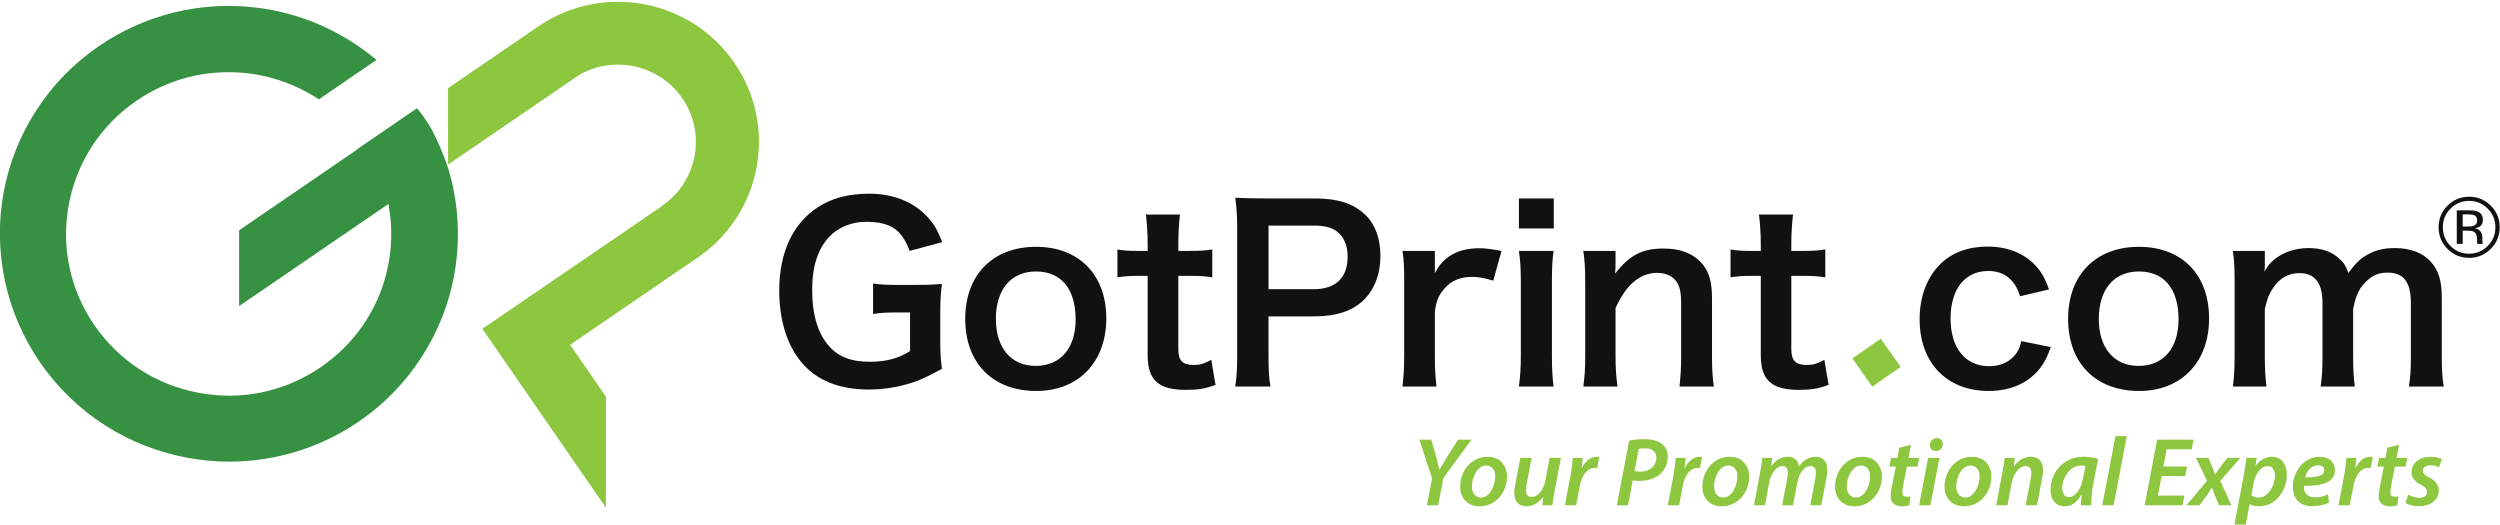 
<svg version="1.1" id="Layer_1" xmlns="http://www.w3.org/2000/svg" xmlns:xlink="http://www.w3.org/1999/xlink" x="0px" y="0px"
     viewBox="0 0 462.497 97.065" style="enable-background:new 0 0 462.497 97.065;" xml:space="preserve">
<style type="text/css">
    .st0{fill:#8DC63F;}
    .st1{fill:#369242;}
    .st2{fill:#0F1112;}
</style>
<g>
    <g>
        <g>
            <path class="st0" d="M135.825,11.574c-8.133-11.79-24.412-14.795-36.251-6.675l0,0L82.892,16.302v14.146l24.288-16.604
                c6.432-3.668,14.76-1.872,19.037,4.318c4.479,6.489,2.824,15.421-3.712,19.898l0.013,0.031L89.247,60.821l0.077,0.111
                l-0.02,0.006l22.789,32.976l0-20.542l-6.621-9.588l23.633-16.163c0.026,0,0.026-0.018,0.046-0.025
                C140.966,39.471,143.971,23.338,135.825,11.574z"/>
            <path class="st1" d="M83.853,34.787c-0.311-1.496-0.724-2.967-1.189-4.394c-0.207-0.588-1.808-4.928-3.326-7.326
                c-1.505-2.356-2.118-2.942-2.203-3.039l-10.953,7.502l0.013,0.048L44.23,42.61l0,13.867l0.071,0.104l27.565-18.852
                c0.393,2.135,0.575,4.277,0.504,6.456c-0.103,3.081-0.659,6.086-1.667,8.996c-2.131,6.023-6.051,11.115-11.354,14.74
                c-6.633,4.533-14.609,6.244-22.521,4.76c-7.892-1.441-14.751-5.867-19.317-12.45c-4.547-6.599-6.246-14.532-4.779-22.405
                c1.466-7.857,5.922-14.673,12.529-19.201c2.938-2.008,6.148-3.461,9.565-4.34c3.287-0.837,6.684-1.106,10.101-0.819
                c5.038,0.439,9.882,2.16,14.06,4.912l10.662-7.292c-6.335-5.329-14.111-8.74-22.423-9.704
                C37.035,0.188,26.786,2.726,18.338,8.501c-4.708,3.214-8.661,7.273-11.696,12.033c-2.958,4.573-4.954,9.631-5.961,15.009
                c-0.994,5.377-0.923,10.821,0.168,16.154c1.143,5.536,3.384,10.723,6.607,15.417c3.248,4.688,7.318,8.606,12.09,11.644
                c4.631,2.936,9.721,4.931,15.113,5.921c5.425,1.025,10.888,0.964,16.23-0.134c5.561-1.13,10.773-3.334,15.481-6.55
                c4.721-3.223,8.641-7.275,11.69-12.023c2.939-4.596,4.966-9.642,5.955-15.019C85.002,45.571,84.95,40.121,83.853,34.787z"/>
        </g>
        <g>
            <path class="st2" d="M173.949,62.551c0,2.577,0.039,3.754,0.311,5.674c-3.122,1.711-4.712,2.41-7.042,3.005
                c-1.967,0.54-4.31,0.835-6.452,0.835c-5.498,0-9.716-1.694-12.475-5.023c-2.694-3.147-4.135-7.864-4.135-13.287
                c0-6.949,2.441-12.278,7.023-15.345c2.739-1.784,5.725-2.576,9.749-2.576c4.018,0,7.647,1.355,10.119,3.759
                c1.538,1.484,2.33,2.768,3.258,5.203l-6.023,1.625c-1.46-3.98-3.564-5.385-8.101-5.385c-2.59,0-5.004,0.975-6.673,2.667
                c-2.193,2.276-3.258,5.509-3.258,9.967c0,4.514,1.026,7.906,2.999,10.226c1.791,2.098,4.18,3.029,7.64,3.029
                c2.986,0,5.225-0.569,7.471-1.968v-7.153h-2.376c-2.232,0-3.154,0.067-4.466,0.289v-5.649c1.564,0.232,2.538,0.268,5.265,0.268
                h2.284c2.025,0,3.298-0.035,5.193-0.178c-0.221,1.614-0.311,2.975-0.311,5.423V62.551z"/>
            <path class="st2" d="M178.564,58.993c0-8.138,5.088-13.333,13.098-13.333c7.945,0,13.001,5.157,13.001,13.241
                c0,8.091-5.147,13.428-12.963,13.428C183.653,72.329,178.564,67.176,178.564,58.993z M184.237,58.993
                c0,5.385,2.811,8.698,7.373,8.698c4.57,0,7.381-3.268,7.381-8.6c0-5.649-2.681-8.869-7.329-8.869
                C187.048,50.222,184.237,53.541,184.237,58.993z"/>
            <path class="st2" d="M218.294,39.684c-0.187,1.522-0.304,3.411-0.304,5.368v1.368h1.823c2.077,0,3.044-0.05,4.453-0.27v5.153
                c-1.461-0.209-2.297-0.27-4.317-0.27h-1.96v13.58c0,2.115,0.779,2.906,2.888,2.906c1.142,0,1.843-0.226,3.207-0.95l0.785,4.631
                c-1.862,0.699-3.2,0.926-5.485,0.926c-5.056,0-7.069-1.79-7.069-6.403v-14.69h-1.668c-1.629,0-2.453,0.061-3.921,0.27V46.15
                c1.272,0.22,2.11,0.27,3.96,0.27h1.629v-1.368c0-1.878-0.149-3.798-0.324-5.368H218.294z"/>
            <path class="st2" d="M228.524,71.512c0.266-1.761,0.351-3.287,0.351-5.643V42.224c0-2.111-0.085-3.675-0.351-5.643
                c1.882,0.086,3.258,0.13,5.589,0.13h9.178c4.264,0,7.256,0.999,9.36,3.103c1.803,1.754,2.725,4.368,2.725,7.513
                c0,3.331-1.018,6.043-2.947,8.042c-2.142,2.146-5.147,3.16-9.353,3.16h-8.4v7.293c0,2.362,0.066,4.023,0.357,5.691H228.524z
                 M243.076,53.497c4.037,0,6.237-2.14,6.237-5.992c0-1.759-0.493-3.183-1.434-4.194c-1.026-1.087-2.473-1.576-4.803-1.576h-8.4
                v11.763H243.076z"/>
            <path class="st2" d="M276.251,51.916c-1.843-0.528-2.778-0.693-3.921-0.693c-2.195,0-3.85,0.693-5.102,2.146
                c-1.091,1.263-1.532,2.264-1.779,4.368v8.084c0,2.362,0.072,3.612,0.299,5.691h-6.289c0.234-2.146,0.311-3.415,0.311-5.691
                V52.099c0-2.674-0.045-3.901-0.311-5.678h5.99v4.11c1.584-3.111,4.298-4.606,8.244-4.606c1.058,0,2.104,0.14,4.089,0.496
                L276.251,51.916z"/>
            <path class="st2" d="M287.447,36.711v5.551h-6.452v-5.551H287.447z M287.415,46.42c-0.234,1.599-0.311,3.048-0.311,5.722v13.629
                c0,2.412,0.077,3.895,0.311,5.741h-6.42c0.26-1.974,0.358-3.513,0.358-5.691V52.099c0-2.398-0.098-3.901-0.358-5.678H287.415z"/>
            <path class="st2" d="M292.913,71.512c0.253-1.901,0.35-3.243,0.35-5.691V52.099c0-2.398-0.097-3.901-0.35-5.678h5.958v2.305
                c0,0.657,0,0.791-0.071,1.884c2.668-3.423,5.004-4.631,8.957-4.631c3.381,0,5.887,1.086,7.47,3.233
                c1.059,1.447,1.493,3.183,1.493,6.133v10.478c0,2.404,0.084,4.054,0.344,5.691h-6.361c0.214-1.974,0.305-3.459,0.305-5.691
                v-9.705c0-1.834-0.22-3.017-0.74-3.84c-0.706-1.146-2.025-1.797-3.699-1.797c-3.148,0-5.758,2.196-7.698,6.514v8.827
                c0,2.153,0.104,3.79,0.363,5.691H292.913z"/>
            <path class="st2" d="M331.708,39.684c-0.176,1.522-0.318,3.411-0.318,5.368v1.368h1.863c2.057,0,3.024-0.05,4.426-0.27v5.153
                c-1.447-0.209-2.291-0.27-4.303-0.27h-1.986v13.58c0,2.115,0.812,2.906,2.908,2.906c1.149,0,1.85-0.226,3.206-0.95l0.792,4.631
                c-1.876,0.699-3.2,0.926-5.485,0.926c-5.056,0-7.068-1.79-7.068-6.403v-14.69h-1.682c-1.616,0-2.459,0.061-3.913,0.27V46.15
                c1.265,0.22,2.109,0.27,3.96,0.27h1.635v-1.368c0-1.878-0.15-3.798-0.331-5.368H331.708z"/>
            <path class="st2" d="M373.716,54.804c-0.473-1.361-0.785-1.962-1.369-2.662c-1.058-1.325-2.577-2.012-4.524-2.012
                c-4.297,0-6.971,3.367-6.971,8.771c0,5.477,2.72,8.847,7.152,8.847c2.208,0,3.966-0.884,5.057-2.442
                c0.396-0.62,0.609-1.099,0.882-2.196l5.446,1.097c-0.61,1.742-1.058,2.657-1.837,3.716c-2.123,2.883-5.51,4.405-9.678,4.405
                c-7.724,0-12.748-5.201-12.748-13.279c0-4.11,1.324-7.661,3.739-10.103c2.155-2.196,5.231-3.331,8.84-3.331
                c4.297,0,7.724,1.668,9.847,4.73c0.552,0.877,0.915,1.57,1.519,3.195L373.716,54.804z"/>
            <path class="st2" d="M382.596,58.993c0-8.138,5.108-13.333,13.099-13.333c7.97,0,12.982,5.157,12.982,13.241
                c0,8.091-5.121,13.428-12.936,13.428C387.704,72.329,382.596,67.176,382.596,58.993z M388.276,58.993
                c0,5.385,2.804,8.698,7.374,8.698c4.557,0,7.379-3.268,7.379-8.6c0-5.649-2.661-8.869-7.334-8.869
                C391.08,50.222,388.276,53.541,388.276,58.993z"/>
            <path class="st2" d="M413.084,71.512c0.22-1.901,0.318-3.329,0.318-5.691V52.099c0-2.76-0.097-4.029-0.318-5.678h5.906v2.203
                c0,0.281,0,0.944-0.052,1.637c1.273-2.663,4.531-4.367,8.166-4.367c2.375,0,4.309,0.661,5.66,1.962
                c0.824,0.706,1.174,1.265,1.687,2.626c1.493-1.968,2.331-2.754,3.7-3.459c1.441-0.798,2.94-1.129,4.92-1.129
                c2.811,0,5.095,0.858,6.595,2.489c1.44,1.576,2.064,3.535,2.064,6.625v10.815c0,2.448,0.077,3.888,0.35,5.691h-6.425
                c0.266-1.803,0.357-3.122,0.357-5.691v-9.797c0-3.84-1.363-5.593-4.303-5.593c-1.454,0-2.551,0.385-3.609,1.307
                c-1.539,1.313-2.246,2.715-2.772,5.427v8.656c0,2.404,0.078,3.888,0.306,5.691h-6.316c0.26-1.847,0.338-3.195,0.338-5.691v-9.797
                c0-3.673-1.396-5.495-4.258-5.495c-1.837,0-3.342,0.741-4.532,2.261c-0.96,1.277-1.408,2.276-1.875,4.374v8.656
                c0,2.362,0.072,3.666,0.299,5.691H413.084z"/>
        </g>
        <g>
            <path class="st0" d="M346.364,71.531l-3.68-5.208l5.238-3.668l3.7,5.22L346.364,71.531z"/>
        </g>
        <g>
            <path class="st2" d="M460.788,46.04c-1.105,1.108-2.44,1.663-4.008,1.663c-1.567,0-2.9-0.554-4-1.663
                c-1.094-1.103-1.642-2.44-1.642-4.01c0-1.555,0.552-2.884,1.657-3.987c1.1-1.098,2.428-1.647,3.984-1.647
                c1.567,0,2.903,0.549,4.008,1.647c1.105,1.098,1.657,2.427,1.657,3.987C462.445,43.595,461.893,44.931,460.788,46.04z
                 M453.343,38.597c-0.945,0.949-1.418,2.096-1.418,3.441c0,1.355,0.47,2.509,1.41,3.464c0.945,0.954,2.094,1.432,3.445,1.432
                s2.5-0.477,3.445-1.432c0.945-0.954,1.418-2.109,1.418-3.464c0-1.344-0.473-2.491-1.418-3.441
                c-0.951-0.954-2.099-1.432-3.445-1.432C455.439,37.165,454.294,37.642,453.343,38.597z M456.672,38.912
                c0.771,0,1.336,0.074,1.696,0.223c0.642,0.267,0.963,0.791,0.963,1.572c0,0.555-0.202,0.963-0.606,1.225
                c-0.214,0.138-0.514,0.239-0.897,0.3c0.486,0.077,0.841,0.28,1.065,0.607c0.225,0.328,0.338,0.648,0.338,0.961v0.454
                c0,0.143,0.005,0.297,0.015,0.461c0.01,0.164,0.028,0.271,0.054,0.323l0.039,0.077h-1.025c-0.005-0.021-0.01-0.041-0.015-0.062
                c-0.005-0.021-0.01-0.044-0.016-0.069l-0.023-0.199v-0.491c0-0.716-0.195-1.189-0.586-1.419
                c-0.231-0.133-0.637-0.199-1.218-0.199h-0.863v2.44h-1.094v-6.204H456.672z M457.854,39.89c-0.275-0.154-0.717-0.231-1.326-0.231
                h-0.935v2.248h0.989c0.464,0,0.812-0.046,1.044-0.138c0.428-0.169,0.642-0.493,0.642-0.97
                C458.268,40.346,458.13,40.044,457.854,39.89z"/>
        </g>
    </g>
    <g>
        <path class="st0" d="M263.979,93.47l0.954-4.987l-2.359-7.148h2.233l0.954,3.457c0.27,1.044,0.396,1.585,0.504,2.125h0.036
            c0.324-0.576,0.72-1.261,1.26-2.161l2.179-3.421h2.484l-5.204,7.112l-0.954,5.023H263.979z"/>
        <path class="st0" d="M278.795,88.14c0,2.972-2.089,5.528-5.078,5.528c-2.214,0-3.583-1.53-3.583-3.619
            c0-2.971,2.071-5.546,5.06-5.546C277.553,84.503,278.795,86.196,278.795,88.14z M272.295,89.995c0,1.206,0.648,2.052,1.71,2.052
            c1.566,0,2.611-2.16,2.611-3.907c0-0.899-0.396-2.016-1.674-2.016C273.267,86.124,272.295,88.357,272.295,89.995z"/>
        <path class="st0" d="M288.767,84.702l-1.152,6.05c-0.198,1.044-0.324,1.963-0.432,2.719h-1.855l0.18-1.53h-0.036
            c-0.846,1.134-1.944,1.729-3.043,1.729c-1.278,0-2.287-0.685-2.287-2.485c0-0.468,0.054-0.972,0.18-1.566l0.937-4.915h2.088
            l-0.9,4.789c-0.09,0.433-0.144,0.864-0.144,1.207c0,0.72,0.288,1.242,1.117,1.242c0.972,0,2.106-1.152,2.449-2.971l0.81-4.268
            H288.767z"/>
        <path class="st0" d="M289.502,93.47l1.026-5.401c0.234-1.242,0.342-2.575,0.45-3.367h1.819c-0.054,0.594-0.108,1.206-0.198,1.854
            h0.054c0.594-1.188,1.548-2.053,2.755-2.053c0.144,0,0.306,0.019,0.45,0.036l-0.414,2.053c-0.108-0.019-0.252-0.036-0.396-0.036
            c-1.495,0-2.449,1.513-2.791,3.385l-0.666,3.529H289.502z"/>
        <path class="st0" d="M301.383,81.533c0.738-0.18,1.836-0.288,2.935-0.288c1.116,0,2.323,0.234,3.097,0.864
            c0.72,0.54,1.117,1.332,1.117,2.413c0,1.44-0.667,2.593-1.549,3.295c-0.972,0.773-2.358,1.152-3.799,1.152
            c-0.432,0-0.811-0.055-1.134-0.091l-0.864,4.592h-2.071L301.383,81.533z M302.373,87.15c0.342,0.072,0.648,0.108,1.099,0.108
            c1.782,0,2.953-1.134,2.953-2.575c0-1.278-0.918-1.746-2.106-1.746c-0.522,0-0.918,0.036-1.152,0.108L302.373,87.15z"/>
        <path class="st0" d="M308.546,93.47l1.026-5.401c0.234-1.242,0.342-2.575,0.45-3.367h1.819c-0.054,0.594-0.108,1.206-0.198,1.854
            h0.054c0.594-1.188,1.548-2.053,2.754-2.053c0.145,0,0.306,0.019,0.45,0.036l-0.414,2.053c-0.108-0.019-0.252-0.036-0.396-0.036
            c-1.495,0-2.449,1.513-2.791,3.385l-0.666,3.529H308.546z"/>
        <path class="st0" d="M323.596,88.14c0,2.972-2.089,5.528-5.078,5.528c-2.215,0-3.583-1.53-3.583-3.619
            c0-2.971,2.071-5.546,5.06-5.546C322.354,84.503,323.596,86.196,323.596,88.14z M317.096,89.995c0,1.206,0.648,2.052,1.71,2.052
            c1.566,0,2.611-2.16,2.611-3.907c0-0.899-0.396-2.016-1.674-2.016C318.069,86.124,317.096,88.357,317.096,89.995z"/>
        <path class="st0" d="M324.493,93.47l1.117-6.05c0.198-1.044,0.342-1.963,0.432-2.719h1.818l-0.18,1.53h0.018
            c0.828-1.17,1.909-1.729,3.043-1.729c1.369,0,1.999,0.864,2.071,1.801c0.774-1.206,1.891-1.782,3.097-1.801
            c1.207,0,2.143,0.774,2.143,2.341c0,0.378-0.072,1.026-0.144,1.494l-0.972,5.132h-2.035l0.918-4.897
            c0.054-0.36,0.126-0.756,0.126-1.116c0-0.738-0.306-1.242-1.081-1.242c-0.954,0-2.017,1.206-2.358,3.061l-0.792,4.195h-2.017
            l0.937-4.97c0.072-0.36,0.108-0.702,0.108-1.026c0-0.666-0.198-1.26-1.044-1.26c-0.972,0-2.088,1.314-2.413,3.097l-0.756,4.159
            H324.493z"/>
        <path class="st0" d="M348.148,88.14c0,2.972-2.089,5.528-5.078,5.528c-2.215,0-3.583-1.53-3.583-3.619
            c0-2.971,2.071-5.546,5.06-5.546C346.905,84.503,348.148,86.196,348.148,88.14z M341.648,89.995c0,1.206,0.648,2.052,1.71,2.052
            c1.566,0,2.611-2.16,2.611-3.907c0-0.899-0.396-2.016-1.674-2.016C342.62,86.124,341.648,88.357,341.648,89.995z"/>
        <path class="st0" d="M353.529,82.288l-0.449,2.413h1.98l-0.324,1.62h-1.963l-0.702,3.547c-0.072,0.415-0.144,0.865-0.144,1.243
            c0,0.468,0.216,0.774,0.773,0.774c0.252,0,0.505,0,0.721-0.036l-0.198,1.638c-0.306,0.108-0.864,0.181-1.368,0.181
            c-1.44,0-2.089-0.792-2.089-1.801c0-0.504,0.054-0.99,0.198-1.639l0.756-3.907h-1.188l0.306-1.62h1.188l0.359-1.891
            L353.529,82.288z"/>
        <path class="st0" d="M355.039,93.47l1.656-8.769h2.106l-1.674,8.769H355.039z M357.038,82.325c0-0.756,0.576-1.278,1.26-1.278
            c0.648,0,1.117,0.469,1.117,1.135c-0.019,0.773-0.595,1.26-1.297,1.26C357.47,83.441,357.02,82.973,357.038,82.325z"/>
        <path class="st0" d="M368.398,88.14c0,2.972-2.088,5.528-5.077,5.528c-2.215,0-3.583-1.53-3.583-3.619
            c0-2.971,2.07-5.546,5.06-5.546C367.155,84.503,368.398,86.196,368.398,88.14z M361.899,89.995c0,1.206,0.647,2.052,1.71,2.052
            c1.566,0,2.61-2.16,2.61-3.907c0-0.899-0.396-2.016-1.674-2.016C362.87,86.124,361.899,88.357,361.899,89.995z"/>
        <path class="st0" d="M369.295,93.47l1.134-6.05c0.217-1.044,0.343-1.963,0.45-2.719h1.854l-0.18,1.584h0.036
            c0.811-1.188,1.927-1.782,3.15-1.782c1.243,0,2.233,0.756,2.233,2.413c0,0.396-0.072,1.008-0.162,1.458l-0.973,5.096h-2.089
            l0.937-4.951c0.054-0.324,0.108-0.702,0.108-1.045c0-0.72-0.271-1.26-1.099-1.26c-0.954,0-2.179,1.152-2.557,3.205l-0.757,4.051
            H369.295z"/>
        <path class="st0" d="M384.957,93.47c0.018-0.522,0.09-1.225,0.162-1.98h-0.055c-0.864,1.62-2.017,2.179-3.133,2.179
            c-1.566,0-2.593-1.225-2.593-2.989c0-2.988,2.089-6.176,6.176-6.176c0.954,0,1.98,0.18,2.647,0.396l-0.9,4.573
            c-0.252,1.314-0.396,2.953-0.36,3.997H384.957z M385.821,86.214c-0.216-0.055-0.486-0.09-0.864-0.09
            c-1.945,0-3.439,2.178-3.439,4.177c0,0.918,0.342,1.675,1.261,1.675c0.972,0,2.16-1.225,2.574-3.457L385.821,86.214z"/>
        <path class="st0" d="M388.915,93.47l2.448-12.784h2.089l-2.431,12.784H388.915z"/>
        <path class="st0" d="M404.252,88.069h-4.356l-0.685,3.619h4.897l-0.342,1.782h-7.005l2.305-12.136h6.734l-0.342,1.782h-4.628
            l-0.612,3.188h4.376L404.252,88.069z"/>
        <path class="st0" d="M408.535,84.702l0.684,1.584c0.252,0.631,0.414,1.081,0.559,1.44h0.054c0.324-0.468,0.559-0.828,0.954-1.368
            l1.261-1.656h2.413l-3.71,4.268l2.053,4.501h-2.286l-0.702-1.656c-0.271-0.648-0.414-1.045-0.595-1.585h-0.054
            c-0.252,0.414-0.504,0.847-0.882,1.423l-1.387,1.818h-2.413l3.817-4.52l-2.053-4.249H408.535z"/>
        <path class="st0" d="M413.376,97.036l1.71-9.075c0.198-1.044,0.396-2.358,0.505-3.259h1.891l-0.198,1.44h0.036
            c0.756-1.044,1.836-1.639,2.971-1.639c1.891,0,2.772,1.549,2.772,3.259c0,3.062-2.124,5.906-5.113,5.906
            c-0.811,0-1.423-0.181-1.746-0.378h-0.036l-0.702,3.745H413.376z M416.509,91.616c0.324,0.271,0.792,0.432,1.404,0.432
            c1.62,0,2.953-2.16,2.953-4.123c0-0.81-0.36-1.71-1.387-1.71c-1.062,0-2.215,1.206-2.593,3.259L416.509,91.616z"/>
        <path class="st0" d="M430.874,92.966c-0.864,0.45-2.035,0.684-3.097,0.684c-2.431,0-3.602-1.477-3.602-3.619
            c0-2.646,1.944-5.527,4.97-5.527c1.729,0,2.827,1.009,2.827,2.467c0,2.251-2.359,2.971-5.744,2.898
            c-0.036,0.307,0.036,0.9,0.234,1.243c0.342,0.594,0.972,0.9,1.8,0.9c0.991,0,1.783-0.253,2.413-0.576L430.874,92.966z
             M428.875,86.07c-1.314,0-2.179,1.171-2.431,2.232c2.161,0.036,3.547-0.27,3.547-1.314
            C429.991,86.411,429.541,86.07,428.875,86.07z"/>
        <path class="st0" d="M432.618,93.47l1.026-5.401c0.233-1.242,0.342-2.575,0.45-3.367h1.818c-0.054,0.594-0.108,1.206-0.198,1.854
            h0.054c0.595-1.188,1.549-2.053,2.755-2.053c0.145,0,0.307,0.019,0.45,0.036l-0.414,2.053c-0.108-0.019-0.252-0.036-0.396-0.036
            c-1.495,0-2.449,1.513-2.791,3.385l-0.666,3.529H432.618z"/>
        <path class="st0" d="M443.816,82.288l-0.45,2.413h1.98l-0.324,1.62h-1.963l-0.702,3.547c-0.071,0.415-0.144,0.865-0.144,1.243
            c0,0.468,0.216,0.774,0.774,0.774c0.252,0,0.504,0,0.72-0.036l-0.198,1.638c-0.306,0.108-0.864,0.181-1.368,0.181
            c-1.44,0-2.089-0.792-2.089-1.801c0-0.504,0.055-0.99,0.198-1.639l0.756-3.907h-1.188l0.306-1.62h1.188l0.36-1.891L443.816,82.288
            z"/>
        <path class="st0" d="M445.541,91.507c0.45,0.252,1.314,0.595,2.106,0.595c0.847-0.019,1.351-0.505,1.351-1.081
            c0-0.558-0.288-0.899-1.152-1.35c-1.008-0.522-1.729-1.278-1.729-2.287c0-1.692,1.477-2.881,3.547-2.881
            c0.918,0,1.675,0.216,2.07,0.45l-0.54,1.513c-0.323-0.181-0.918-0.396-1.638-0.396c-0.793,0-1.333,0.433-1.333,1.026
            c0,0.486,0.396,0.828,1.135,1.206c0.954,0.522,1.818,1.243,1.818,2.359c0,1.927-1.62,2.988-3.728,2.988
            c-1.026,0-1.98-0.288-2.448-0.63L445.541,91.507z"/>
    </g>
</g>
</svg>
